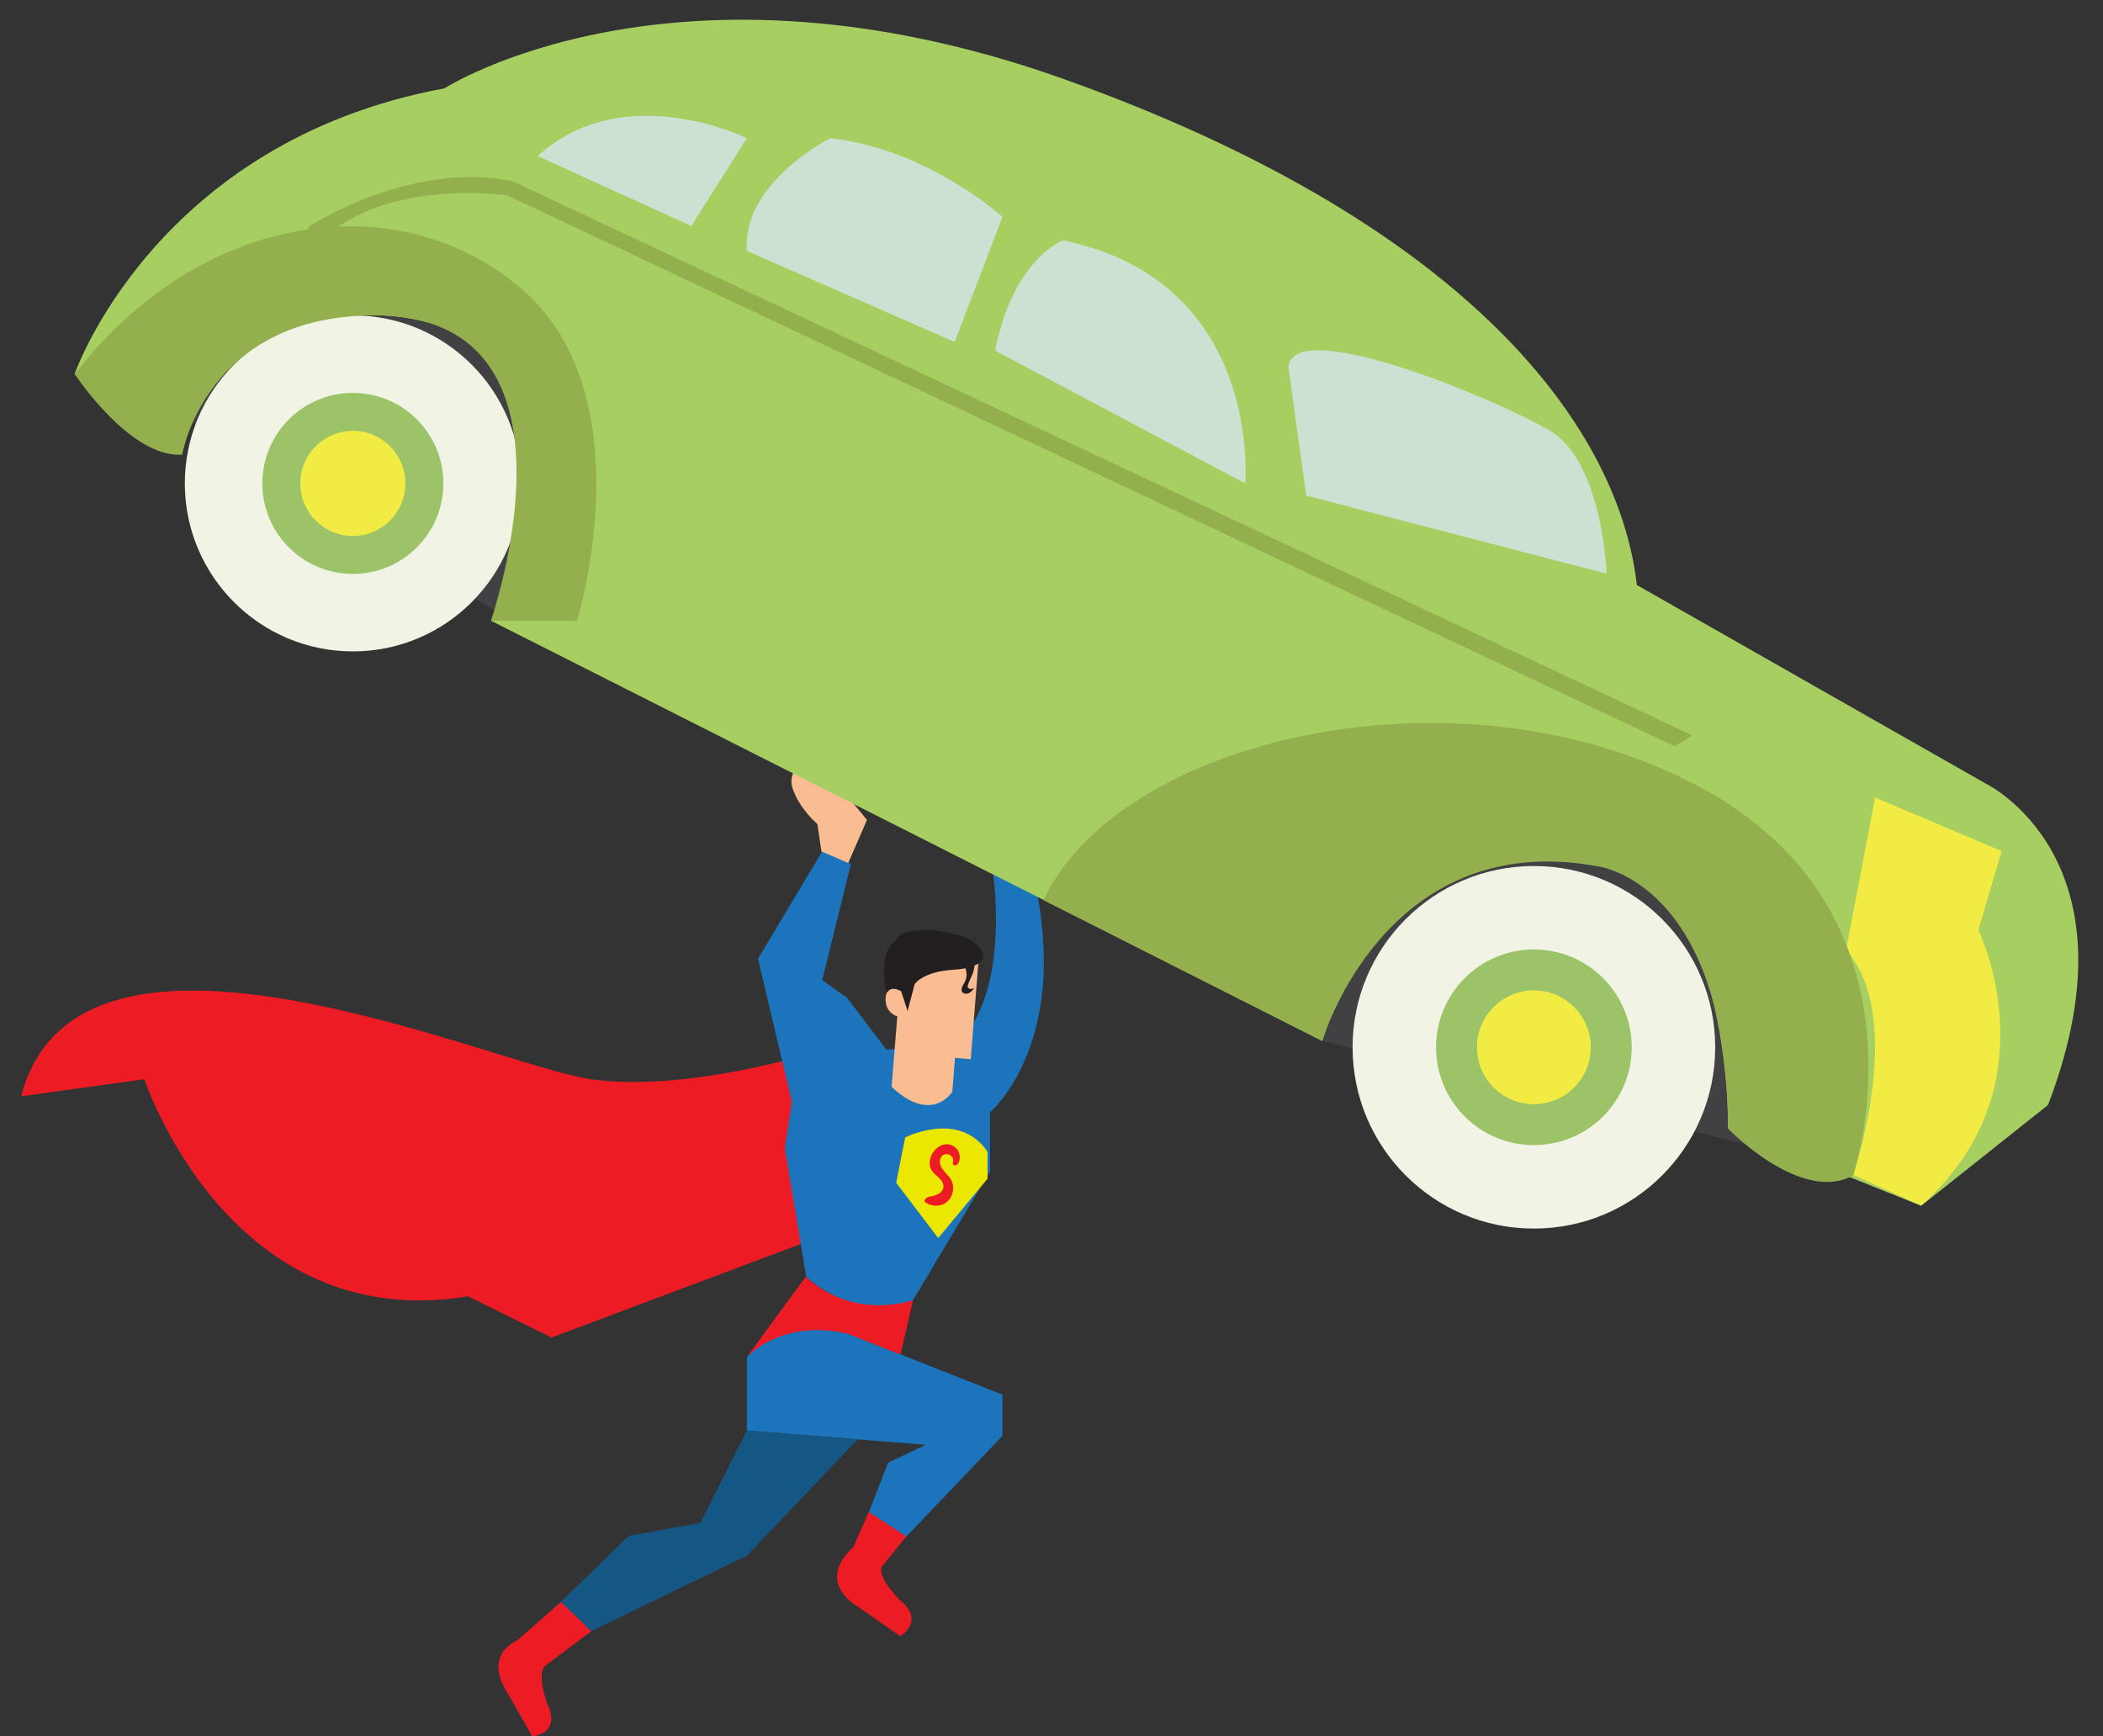 <?xml version="1.0" encoding="utf-8"?>
<!-- Generator: Adobe Illustrator 18.1.1, SVG Export Plug-In . SVG Version: 6.00 Build 0)  -->
<svg version="1.1" id="Layer_1" xmlns="http://www.w3.org/2000/svg" xmlns:xlink="http://www.w3.org/1999/xlink" x="0px" y="0px"
	 viewBox="0 0 776 640.8" enable-background="new 0 0 776 640.8" xml:space="preserve">
<rect x="0" y="0" width="776" height="640.8" fill="#333333" stroke="none"/>
<g>
	<path fill="#414042" d="M62.7,150.8l121.1,75.3l304.1,158l156.3,38.2c0,0,87.7-57.8-67.9-123.7S276.4,151.3,269.4,144.9
		c-7-6.4-68.3-38-77.2-38.5c-8.9-0.4-81.4-4.8-81.4-4.8S55.1,106.8,62.7,150.8z"/>
	<path fill="#ED1C24" d="M301.3,388.1c0,0-47.6,15.2-83.2,10.2c-35.6-5-189.2-74.9-210.3,6.3l45.5-6.3c0,0,31,94.6,119.4,80.1
		l30.8,15.2l110.9-41.6C314.3,452.1,334.3,386.8,301.3,388.1z"/>
	<path fill="#1C75BC" d="M336.9,479.8l28.4-47.5v-21.8c0,0,29.7-25.1,16.5-85.1l-15.8-6.6c0,0,7.9,46.2-12.5,66l-26.4,2.6
		l-14.5-19.1l-9.2-6.6l10.6-42.9l-10.6-4.6l-23.7,39.6l12.5,52.8l-2.6,17.1l7.9,47.5C297.3,471.2,316.5,489,336.9,479.8z"/>
	<path fill="#1C75BC" d="M313.2,492.3l56.7,22.4v15.2l-42.2,44.2l-11.2-5.3l11.2-29l13.9-6.6l-66-5.3v-27
		C275.6,500.9,286.6,484.6,313.2,492.3z"/>
	<polygon fill="#145784" points="275.6,527.9 258.4,562 232,566.8 203.5,594.5 214.4,603.8 275.6,574.1 316.5,531.2 	"/>
	<path fill="#ED1C24" d="M332.3,499.9l4.6-20.1c0,0-21.3,7.9-39.6-8.6l-21.8,29.7c0,0,12.8-14.5,37.6-8.6L332.3,499.9z"/>
	<path fill="#F9BD91" d="M361.2,352.9l-3,38l-5.8-0.5l-1,12.5c0,0-7.5,12.2-22.4-1.8l2.1-26c0,0-4.7-1.3-4.3-6.9
		c0.4-5.5,5.8-2.4,5.8-2.4l1.2-15.2L361.2,352.9z"/>
	<path fill="#ED1C24" d="M325.3,578.3l-10.5-7.2c0,0-13.2,10.4-0.2,20.5l17.6,12.2c0,0,9.6-5.6-0.4-13.5
		C331.9,590.3,323.9,582.5,325.3,578.3z"/>
	<path fill="#ED1C24" d="M201.1,614.8l-6.3-11c0,0-16.3,3.7-9,18.4l10.6,18.6c0,0,11.1-0.9,5.4-12.3
		C201.8,628.4,198,617.9,201.1,614.8z"/>
	<path fill="#ED1C24" d="M201.1,614.8l17.1-12.8l-11.2-10.8L191.3,605C191.3,605,196.8,615.6,201.1,614.8z"/>
	<path fill="#ED1C24" d="M325.3,578.3l9.1-11.3l-13.8-9l-5.8,13.1C314.9,571.1,310.8,585.8,325.3,578.3z"/>
	<path fill="#F9BD91" d="M313,318.5l6.9-15.9l-19.8-24.2c0,0-10.1,4.6-7.7,12.3s9.2,13.4,9.2,13.4l1.5,10.1l10.6,4.6"/>
	<path fill="#231F20" d="M332.5,365.8l2.4,7.3l2.6-9.9c0,0,2.9-4.6,14.1-5.3c11.2-0.7,13.9-4.8,8.4-9.7s-26.8-7.7-29.5-1.1
		c0,0-6.7,3.3-3.4,19.3C327.2,366.5,328.9,363.2,332.5,365.8z"/>
	<path fill="#231F20" d="M357.3,363.1c0.5-1.5,1.3-2.8,1.8-4.3c0.5-1.5,0.7-3.1,0-4.5c-1-2-3.8-2.7-5.7-1.4c-0.4,0.3-0.8,0.7-1,1.2
		c-0.5,1.1,0.3,2.6,1.5,2.9c0.7,0.2,1.4,0,2-0.4c1,1.8,1,4.2,0,6c-0.6,1.1-1.5,2.3-0.9,3.4c0.5,0.8,1.6,0.9,2.5,0.5s1.4-1.1,2-1.9
		c-0.8,0.4-1.8,0.6-2.3-0.1C357,364.1,357.1,363.5,357.3,363.1z"/>
	<path fill="#ECE700" d="M346.2,456.9l-15.5-20.4l3.3-16.7c0,0,20-10.3,30.4,5.3v9.9L346.2,456.9z"/>
	<path fill="#ED1C24" d="M349.9,422.3c1.5,0.2,2.8,1.1,3.6,2.3c0.7,1.3,0.9,2.9,0.3,4.3c-0.2,0.5-0.5,0.9-1,1.1
		c-0.5,0.2-1.1,0-1.2-0.5c-0.1-0.2,0-0.5,0.1-0.8c0.2-1-0.4-2.1-1.3-2.5c-0.9-0.5-2.1-0.3-2.8,0.4c-1.2,1.2-0.9,3.3,0.1,4.7
		c0.9,1.4,2.3,2.5,3.2,4c1.5,2.6,0.9,6.2-1.4,8.2s-6,1.9-8.3,0c-0.1-0.6,0.2-1.2,0.8-1.5c0.5-0.3,1.1-0.4,1.7-0.5
		c1.9-0.4,4.1-1.3,4.4-3.3c0.2-1.3-0.6-2.5-1.5-3.4s-2-1.7-2.7-2.7c-1.6-2.4-0.8-5.8,1.2-7.8C346.2,423,348,422.1,349.9,422.3z"/>
	<path fill="#A7CE61" d="M487.9,384.1l-306.7-155c0,0,31.7-87.1-9.9-105.5s-95-2-104.2,44.2l-39.6-29.7c0,0,29.6-85.7,136.5-105.5
		c0,0,85.1-54.7,228.9-3.3S596.8,153.9,604,215.9l128.6,73.2c0,0,58,27.7,23.1,118.7L708.9,445l-71.2-28.6c0,0,1.3-96.2-52.1-102.2
		S500.5,343.9,487.9,384.1z"/>
	<path fill="#F2EB44" d="M683.8,433.6c0,0,19.8-57.7-2.6-83l10.7-56.3l46.7,19.8l-8.6,29.1c0,0,28.4,57.7-21.1,101.7L683.8,433.6z"
		/>
	<circle fill="#F1F3E4" cx="566" cy="386.5" r="66.9"/>
	<circle fill="#9CC367" cx="566" cy="386.5" r="36.1"/>
	<circle fill="#F2EB44" cx="566" cy="386.5" r="21"/>
	<circle fill="#F1F3E4" cx="130.2" cy="178.4" r="62"/>
	<circle fill="#9CC367" cx="130.2" cy="178.4" r="33.4"/>
	<circle fill="#F2EB44" cx="130.2" cy="178.4" r="19.4"/>
	<path fill="#CDE1D2" d="M482,182.9l110.8,28.8c0,0-1.3-41.3-21.1-52.9c-19.8-11.6-94.3-42.6-96.3-23.4L482,182.9z"/>
	<path fill="#CDE1D2" d="M367.2,129.4l92.3,49c0,0,6.6-74.6-67.3-89.7C392.3,88.6,373.8,95.6,367.2,129.4z"/>
	<path fill="#CDE1D2" d="M352.3,126.2l17.6-46.2c0,0-27.7-25.1-63.6-29c0,0-32.6,16.5-30.7,41.6L352.3,126.2z"/>
	<path fill="#CDE1D2" d="M255.1,83.4L275.6,51c0,0-45.5-22.4-77.2,6.6L255.1,83.4z"/>
	<path fill="#93AF4E" d="M181.2,229.1h31.7c0,0,25.8-83.1-20.7-122.7s-119.7-27-164.6,31.7c0,0,20.4,31,39.6,29.7
		c0,0,8.8-51.9,71.9-51.4C202.1,116.9,195.1,184.9,181.2,229.1z"/>
	<path fill="#93AF4E" d="M385.1,332.2l102.8,52c0,0,23.1-78.9,101.6-64.5c0,0,48.1,5.7,48.1,96.8c0,0,27,27.9,46.2,17.3
		c0,0,32.3-96.4-57.4-143.8S412.1,273.4,385.1,332.2z"/>
	<path fill="#93AF4E" d="M114,83.6c0,0,37.6-24.6,75.2-16.7l435.3,204.5l-6.6,4L187.2,72.1c0,0-44.2-6.6-68.6,16.5
		C118.6,88.6,111.3,93.7,114,83.6z"/>
</g>
</svg>
